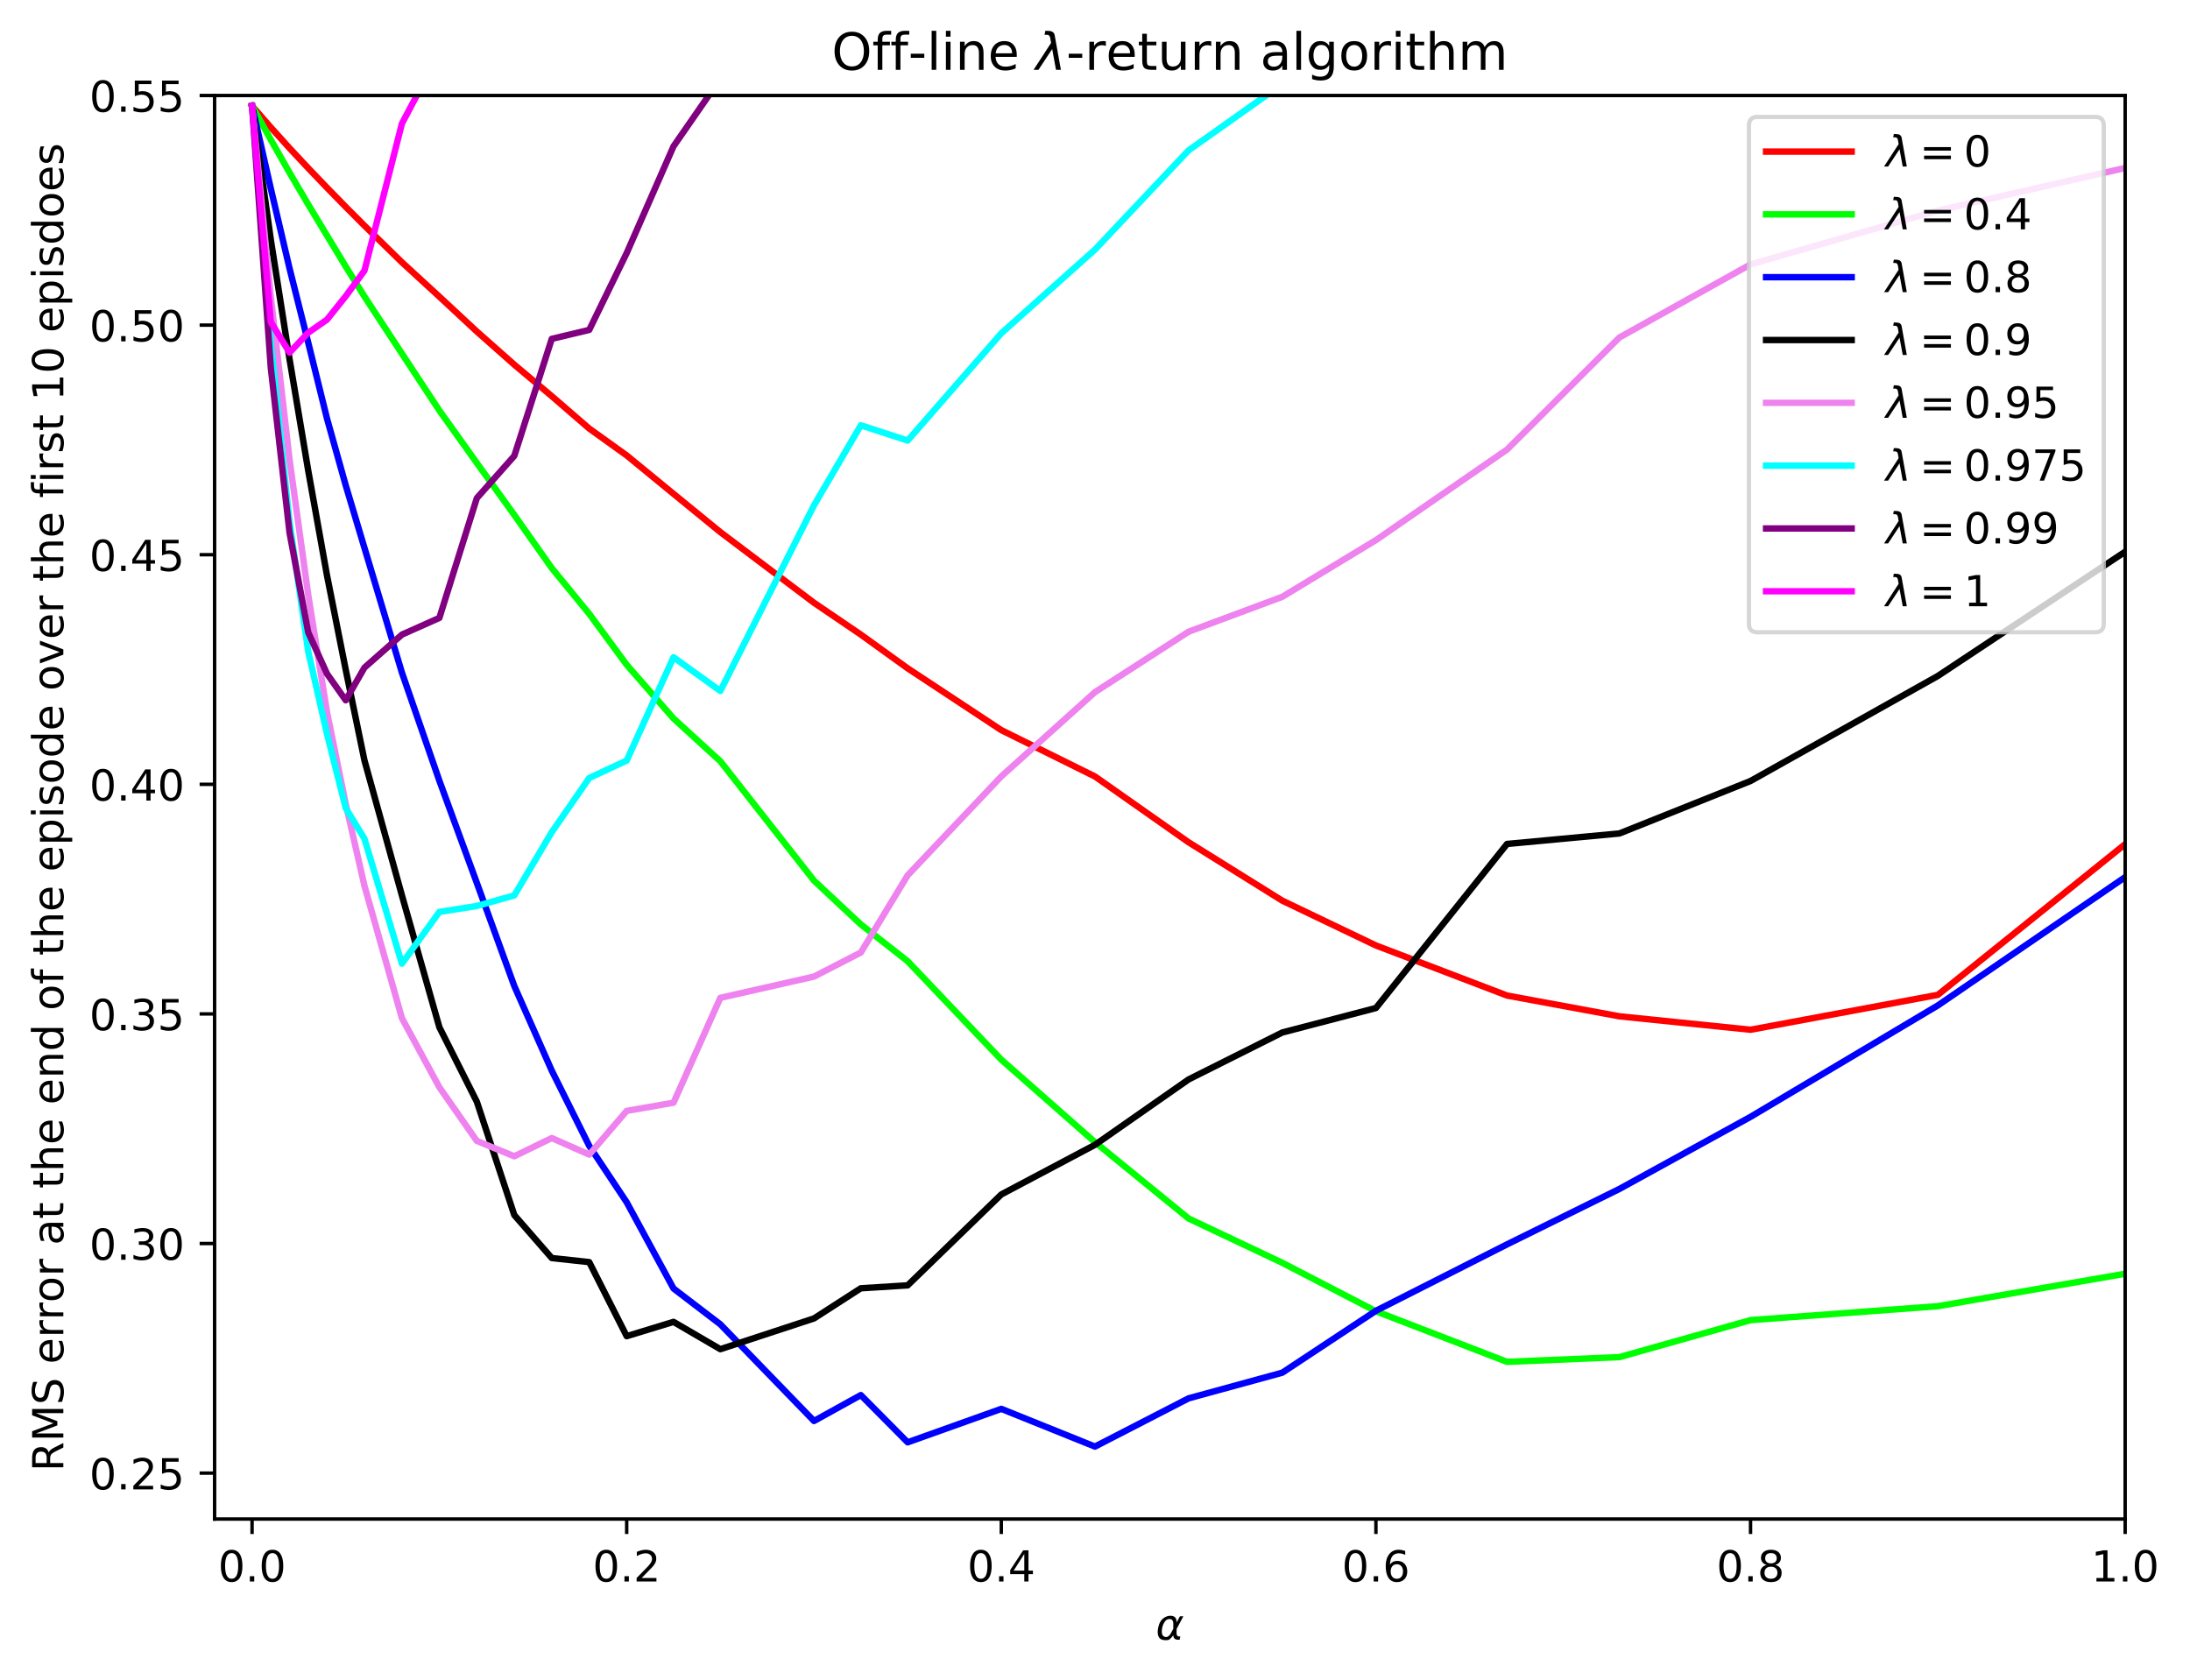 <?xml version="1.0" encoding="utf-8" standalone="no"?>
<!DOCTYPE svg PUBLIC "-//W3C//DTD SVG 1.1//EN"
  "http://www.w3.org/Graphics/SVG/1.1/DTD/svg11.dtd">
<!-- Created with matplotlib (https://matplotlib.org/) -->
<svg height="392.516pt" version="1.1" viewBox="0 0 511.695 392.516" width="511.695pt" xmlns="http://www.w3.org/2000/svg" xmlns:xlink="http://www.w3.org/1999/xlink">
 <defs>
  <style type="text/css">
*{stroke-linecap:butt;stroke-linejoin:round;}
  </style>
 </defs>
 <g id="figure_1">
  <g id="patch_1">
   <path d="M 0 392.516 
L 511.695 392.516 
L 511.695 0 
L 0 0 
z
" style="fill:#ffffff;"/>
  </g>
  <g id="axes_1">
   <g id="patch_2">
    <path d="M 50.144 354.96 
L 496.544 354.96 
L 496.544 22.32 
L 50.144 22.32 
z
" style="fill:#ffffff;"/>
   </g>
   <g id="matplotlib.axis_1">
    <g id="xtick_1">
     <g id="line2d_1">
      <defs>
       <path d="M 0 0 
L 0 3.5 
" id="mb036f8ec79" style="stroke:#000000;stroke-width:0.8;"/>
      </defs>
      <g>
       <use style="stroke:#000000;stroke-width:0.8;" x="58.897" xlink:href="#mb036f8ec79" y="354.96"/>
      </g>
     </g>
     <g id="text_1">
      <!-- 0.0 -->
      <defs>
       <path d="M 31.781 66.406 
Q 24.172 66.406 20.328 58.906 
Q 16.5 51.422 16.5 36.375 
Q 16.5 21.391 20.328 13.891 
Q 24.172 6.391 31.781 6.391 
Q 39.453 6.391 43.281 13.891 
Q 47.125 21.391 47.125 36.375 
Q 47.125 51.422 43.281 58.906 
Q 39.453 66.406 31.781 66.406 
z
M 31.781 74.219 
Q 44.047 74.219 50.516 64.516 
Q 56.984 54.828 56.984 36.375 
Q 56.984 17.969 50.516 8.266 
Q 44.047 -1.422 31.781 -1.422 
Q 19.531 -1.422 13.062 8.266 
Q 6.594 17.969 6.594 36.375 
Q 6.594 54.828 13.062 64.516 
Q 19.531 74.219 31.781 74.219 
z
" id="DejaVuSans-48"/>
       <path d="M 10.688 12.406 
L 21 12.406 
L 21 0 
L 10.688 0 
z
" id="DejaVuSans-46"/>
      </defs>
      <g transform="translate(50.945 369.558)scale(0.1 -0.1)">
       <use xlink:href="#DejaVuSans-48"/>
       <use x="63.623" xlink:href="#DejaVuSans-46"/>
       <use x="95.41" xlink:href="#DejaVuSans-48"/>
      </g>
     </g>
    </g>
    <g id="xtick_2">
     <g id="line2d_2">
      <g>
       <use style="stroke:#000000;stroke-width:0.8;" x="146.426" xlink:href="#mb036f8ec79" y="354.96"/>
      </g>
     </g>
     <g id="text_2">
      <!-- 0.2 -->
      <defs>
       <path d="M 19.188 8.297 
L 53.609 8.297 
L 53.609 0 
L 7.328 0 
L 7.328 8.297 
Q 12.938 14.109 22.625 23.891 
Q 32.328 33.688 34.812 36.531 
Q 39.547 41.844 41.422 45.531 
Q 43.312 49.219 43.312 52.781 
Q 43.312 58.594 39.234 62.25 
Q 35.156 65.922 28.609 65.922 
Q 23.969 65.922 18.812 64.312 
Q 13.672 62.703 7.812 59.422 
L 7.812 69.391 
Q 13.766 71.781 18.938 73 
Q 24.125 74.219 28.422 74.219 
Q 39.75 74.219 46.484 68.547 
Q 53.219 62.891 53.219 53.422 
Q 53.219 48.922 51.531 44.891 
Q 49.859 40.875 45.406 35.406 
Q 44.188 33.984 37.641 27.219 
Q 31.109 20.453 19.188 8.297 
z
" id="DejaVuSans-50"/>
      </defs>
      <g transform="translate(138.475 369.558)scale(0.1 -0.1)">
       <use xlink:href="#DejaVuSans-48"/>
       <use x="63.623" xlink:href="#DejaVuSans-46"/>
       <use x="95.41" xlink:href="#DejaVuSans-50"/>
      </g>
     </g>
    </g>
    <g id="xtick_3">
     <g id="line2d_3">
      <g>
       <use style="stroke:#000000;stroke-width:0.8;" x="233.956" xlink:href="#mb036f8ec79" y="354.96"/>
      </g>
     </g>
     <g id="text_3">
      <!-- 0.4 -->
      <defs>
       <path d="M 37.797 64.312 
L 12.891 25.391 
L 37.797 25.391 
z
M 35.203 72.906 
L 47.609 72.906 
L 47.609 25.391 
L 58.016 25.391 
L 58.016 17.188 
L 47.609 17.188 
L 47.609 0 
L 37.797 0 
L 37.797 17.188 
L 4.891 17.188 
L 4.891 26.703 
z
" id="DejaVuSans-52"/>
      </defs>
      <g transform="translate(226.004 369.558)scale(0.1 -0.1)">
       <use xlink:href="#DejaVuSans-48"/>
       <use x="63.623" xlink:href="#DejaVuSans-46"/>
       <use x="95.41" xlink:href="#DejaVuSans-52"/>
      </g>
     </g>
    </g>
    <g id="xtick_4">
     <g id="line2d_4">
      <g>
       <use style="stroke:#000000;stroke-width:0.8;" x="321.485" xlink:href="#mb036f8ec79" y="354.96"/>
      </g>
     </g>
     <g id="text_4">
      <!-- 0.6 -->
      <defs>
       <path d="M 33.016 40.375 
Q 26.375 40.375 22.484 35.828 
Q 18.609 31.297 18.609 23.391 
Q 18.609 15.531 22.484 10.953 
Q 26.375 6.391 33.016 6.391 
Q 39.656 6.391 43.531 10.953 
Q 47.406 15.531 47.406 23.391 
Q 47.406 31.297 43.531 35.828 
Q 39.656 40.375 33.016 40.375 
z
M 52.594 71.297 
L 52.594 62.312 
Q 48.875 64.062 45.094 64.984 
Q 41.312 65.922 37.594 65.922 
Q 27.828 65.922 22.672 59.328 
Q 17.531 52.734 16.797 39.406 
Q 19.672 43.656 24.016 45.922 
Q 28.375 48.188 33.594 48.188 
Q 44.578 48.188 50.953 41.516 
Q 57.328 34.859 57.328 23.391 
Q 57.328 12.156 50.688 5.359 
Q 44.047 -1.422 33.016 -1.422 
Q 20.359 -1.422 13.672 8.266 
Q 6.984 17.969 6.984 36.375 
Q 6.984 53.656 15.188 63.938 
Q 23.391 74.219 37.203 74.219 
Q 40.922 74.219 44.703 73.484 
Q 48.484 72.75 52.594 71.297 
z
" id="DejaVuSans-54"/>
      </defs>
      <g transform="translate(313.533 369.558)scale(0.1 -0.1)">
       <use xlink:href="#DejaVuSans-48"/>
       <use x="63.623" xlink:href="#DejaVuSans-46"/>
       <use x="95.41" xlink:href="#DejaVuSans-54"/>
      </g>
     </g>
    </g>
    <g id="xtick_5">
     <g id="line2d_5">
      <g>
       <use style="stroke:#000000;stroke-width:0.8;" x="409.014" xlink:href="#mb036f8ec79" y="354.96"/>
      </g>
     </g>
     <g id="text_5">
      <!-- 0.8 -->
      <defs>
       <path d="M 31.781 34.625 
Q 24.75 34.625 20.719 30.859 
Q 16.703 27.094 16.703 20.516 
Q 16.703 13.922 20.719 10.156 
Q 24.75 6.391 31.781 6.391 
Q 38.812 6.391 42.859 10.172 
Q 46.922 13.969 46.922 20.516 
Q 46.922 27.094 42.891 30.859 
Q 38.875 34.625 31.781 34.625 
z
M 21.922 38.812 
Q 15.578 40.375 12.031 44.719 
Q 8.5 49.078 8.5 55.328 
Q 8.5 64.062 14.719 69.141 
Q 20.953 74.219 31.781 74.219 
Q 42.672 74.219 48.875 69.141 
Q 55.078 64.062 55.078 55.328 
Q 55.078 49.078 51.531 44.719 
Q 48 40.375 41.703 38.812 
Q 48.828 37.156 52.797 32.312 
Q 56.781 27.484 56.781 20.516 
Q 56.781 9.906 50.312 4.234 
Q 43.844 -1.422 31.781 -1.422 
Q 19.734 -1.422 13.25 4.234 
Q 6.781 9.906 6.781 20.516 
Q 6.781 27.484 10.781 32.312 
Q 14.797 37.156 21.922 38.812 
z
M 18.312 54.391 
Q 18.312 48.734 21.844 45.562 
Q 25.391 42.391 31.781 42.391 
Q 38.141 42.391 41.719 45.562 
Q 45.312 48.734 45.312 54.391 
Q 45.312 60.062 41.719 63.234 
Q 38.141 66.406 31.781 66.406 
Q 25.391 66.406 21.844 63.234 
Q 18.312 60.062 18.312 54.391 
z
" id="DejaVuSans-56"/>
      </defs>
      <g transform="translate(401.063 369.558)scale(0.1 -0.1)">
       <use xlink:href="#DejaVuSans-48"/>
       <use x="63.623" xlink:href="#DejaVuSans-46"/>
       <use x="95.41" xlink:href="#DejaVuSans-56"/>
      </g>
     </g>
    </g>
    <g id="xtick_6">
     <g id="line2d_6">
      <g>
       <use style="stroke:#000000;stroke-width:0.8;" x="496.544" xlink:href="#mb036f8ec79" y="354.96"/>
      </g>
     </g>
     <g id="text_6">
      <!-- 1.0 -->
      <defs>
       <path d="M 12.406 8.297 
L 28.516 8.297 
L 28.516 63.922 
L 10.984 60.406 
L 10.984 69.391 
L 28.422 72.906 
L 38.281 72.906 
L 38.281 8.297 
L 54.391 8.297 
L 54.391 0 
L 12.406 0 
z
" id="DejaVuSans-49"/>
      </defs>
      <g transform="translate(488.592 369.558)scale(0.1 -0.1)">
       <use xlink:href="#DejaVuSans-49"/>
       <use x="63.623" xlink:href="#DejaVuSans-46"/>
       <use x="95.41" xlink:href="#DejaVuSans-48"/>
      </g>
     </g>
    </g>
    <g id="text_7">
     <!-- $\alpha$ -->
     <defs>
      <path d="M 40.922 25.438 
L 40.969 36.719 
Q 41.016 48.25 32.328 48.297 
Q 25.828 48.344 21.781 42.922 
Q 16.703 36.234 14.984 27.297 
Q 12.891 16.547 15.531 11.422 
Q 18.266 6.203 24.172 6.203 
Q 30.719 6.203 36.234 16.609 
z
M 33.844 55.906 
Q 49.078 56.156 48.875 40.375 
Q 48.875 40.375 56.5 54.688 
L 64.5 54.688 
L 48.734 25.047 
L 48.578 14.359 
Q 48.578 11.969 49.906 9.969 
Q 51.422 7.625 52.984 7.625 
L 57.328 7.625 
L 55.859 0 
L 50.438 0 
Q 45.844 0 42.531 4.109 
Q 40.969 6.156 40.922 10.453 
Q 37.75 5.219 32.281 0.781 
Q 29.688 -1.266 22.703 -1.219 
Q 11.281 -1.125 7.125 6.203 
Q 2.875 13.812 5.516 27.297 
Q 8.344 41.797 15.766 48.391 
Q 24.125 55.766 33.844 55.906 
z
" id="DejaVuSans-Oblique-945"/>
     </defs>
     <g transform="translate(270.044 383.237)scale(0.1 -0.1)">
      <use transform="translate(0 0.844)" xlink:href="#DejaVuSans-Oblique-945"/>
     </g>
    </g>
   </g>
   <g id="matplotlib.axis_2">
    <g id="ytick_1">
     <g id="line2d_7">
      <defs>
       <path d="M 0 0 
L -3.5 0 
" id="m2a21203b12" style="stroke:#000000;stroke-width:0.8;"/>
      </defs>
      <g>
       <use style="stroke:#000000;stroke-width:0.8;" x="50.144" xlink:href="#m2a21203b12" y="344.23"/>
      </g>
     </g>
     <g id="text_8">
      <!-- 0.25 -->
      <defs>
       <path d="M 10.797 72.906 
L 49.516 72.906 
L 49.516 64.594 
L 19.828 64.594 
L 19.828 46.734 
Q 21.969 47.469 24.109 47.828 
Q 26.266 48.188 28.422 48.188 
Q 40.625 48.188 47.75 41.5 
Q 54.891 34.812 54.891 23.391 
Q 54.891 11.625 47.562 5.094 
Q 40.234 -1.422 26.906 -1.422 
Q 22.312 -1.422 17.547 -0.641 
Q 12.797 0.141 7.719 1.703 
L 7.719 11.625 
Q 12.109 9.234 16.797 8.062 
Q 21.484 6.891 26.703 6.891 
Q 35.156 6.891 40.078 11.328 
Q 45.016 15.766 45.016 23.391 
Q 45.016 31 40.078 35.438 
Q 35.156 39.891 26.703 39.891 
Q 22.75 39.891 18.812 39.016 
Q 14.891 38.141 10.797 36.281 
z
" id="DejaVuSans-53"/>
      </defs>
      <g transform="translate(20.878 348.029)scale(0.1 -0.1)">
       <use xlink:href="#DejaVuSans-48"/>
       <use x="63.623" xlink:href="#DejaVuSans-46"/>
       <use x="95.41" xlink:href="#DejaVuSans-50"/>
       <use x="159.033" xlink:href="#DejaVuSans-53"/>
      </g>
     </g>
    </g>
    <g id="ytick_2">
     <g id="line2d_8">
      <g>
       <use style="stroke:#000000;stroke-width:0.8;" x="50.144" xlink:href="#m2a21203b12" y="290.578"/>
      </g>
     </g>
     <g id="text_9">
      <!-- 0.30 -->
      <defs>
       <path d="M 40.578 39.312 
Q 47.656 37.797 51.625 33 
Q 55.609 28.219 55.609 21.188 
Q 55.609 10.406 48.188 4.484 
Q 40.766 -1.422 27.094 -1.422 
Q 22.516 -1.422 17.656 -0.516 
Q 12.797 0.391 7.625 2.203 
L 7.625 11.719 
Q 11.719 9.328 16.594 8.109 
Q 21.484 6.891 26.812 6.891 
Q 36.078 6.891 40.938 10.547 
Q 45.797 14.203 45.797 21.188 
Q 45.797 27.641 41.281 31.266 
Q 36.766 34.906 28.719 34.906 
L 20.219 34.906 
L 20.219 43.016 
L 29.109 43.016 
Q 36.375 43.016 40.234 45.922 
Q 44.094 48.828 44.094 54.297 
Q 44.094 59.906 40.109 62.906 
Q 36.141 65.922 28.719 65.922 
Q 24.656 65.922 20.016 65.031 
Q 15.375 64.156 9.812 62.312 
L 9.812 71.094 
Q 15.438 72.656 20.344 73.438 
Q 25.25 74.219 29.594 74.219 
Q 40.828 74.219 47.359 69.109 
Q 53.906 64.016 53.906 55.328 
Q 53.906 49.266 50.438 45.094 
Q 46.969 40.922 40.578 39.312 
z
" id="DejaVuSans-51"/>
      </defs>
      <g transform="translate(20.878 294.377)scale(0.1 -0.1)">
       <use xlink:href="#DejaVuSans-48"/>
       <use x="63.623" xlink:href="#DejaVuSans-46"/>
       <use x="95.41" xlink:href="#DejaVuSans-51"/>
       <use x="159.033" xlink:href="#DejaVuSans-48"/>
      </g>
     </g>
    </g>
    <g id="ytick_3">
     <g id="line2d_9">
      <g>
       <use style="stroke:#000000;stroke-width:0.8;" x="50.144" xlink:href="#m2a21203b12" y="236.926"/>
      </g>
     </g>
     <g id="text_10">
      <!-- 0.35 -->
      <g transform="translate(20.878 240.726)scale(0.1 -0.1)">
       <use xlink:href="#DejaVuSans-48"/>
       <use x="63.623" xlink:href="#DejaVuSans-46"/>
       <use x="95.41" xlink:href="#DejaVuSans-51"/>
       <use x="159.033" xlink:href="#DejaVuSans-53"/>
      </g>
     </g>
    </g>
    <g id="ytick_4">
     <g id="line2d_10">
      <g>
       <use style="stroke:#000000;stroke-width:0.8;" x="50.144" xlink:href="#m2a21203b12" y="183.275"/>
      </g>
     </g>
     <g id="text_11">
      <!-- 0.40 -->
      <g transform="translate(20.878 187.074)scale(0.1 -0.1)">
       <use xlink:href="#DejaVuSans-48"/>
       <use x="63.623" xlink:href="#DejaVuSans-46"/>
       <use x="95.41" xlink:href="#DejaVuSans-52"/>
       <use x="159.033" xlink:href="#DejaVuSans-48"/>
      </g>
     </g>
    </g>
    <g id="ytick_5">
     <g id="line2d_11">
      <g>
       <use style="stroke:#000000;stroke-width:0.8;" x="50.144" xlink:href="#m2a21203b12" y="129.623"/>
      </g>
     </g>
     <g id="text_12">
      <!-- 0.45 -->
      <g transform="translate(20.878 133.422)scale(0.1 -0.1)">
       <use xlink:href="#DejaVuSans-48"/>
       <use x="63.623" xlink:href="#DejaVuSans-46"/>
       <use x="95.41" xlink:href="#DejaVuSans-52"/>
       <use x="159.033" xlink:href="#DejaVuSans-53"/>
      </g>
     </g>
    </g>
    <g id="ytick_6">
     <g id="line2d_12">
      <g>
       <use style="stroke:#000000;stroke-width:0.8;" x="50.144" xlink:href="#m2a21203b12" y="75.972"/>
      </g>
     </g>
     <g id="text_13">
      <!-- 0.50 -->
      <g transform="translate(20.878 79.771)scale(0.1 -0.1)">
       <use xlink:href="#DejaVuSans-48"/>
       <use x="63.623" xlink:href="#DejaVuSans-46"/>
       <use x="95.41" xlink:href="#DejaVuSans-53"/>
       <use x="159.033" xlink:href="#DejaVuSans-48"/>
      </g>
     </g>
    </g>
    <g id="ytick_7">
     <g id="line2d_13">
      <g>
       <use style="stroke:#000000;stroke-width:0.8;" x="50.144" xlink:href="#m2a21203b12" y="22.32"/>
      </g>
     </g>
     <g id="text_14">
      <!-- 0.55 -->
      <g transform="translate(20.878 26.119)scale(0.1 -0.1)">
       <use xlink:href="#DejaVuSans-48"/>
       <use x="63.623" xlink:href="#DejaVuSans-46"/>
       <use x="95.41" xlink:href="#DejaVuSans-53"/>
       <use x="159.033" xlink:href="#DejaVuSans-53"/>
      </g>
     </g>
    </g>
    <g id="text_15">
     <!-- RMS error at the end of the episode over the first 10 episdoes -->
     <defs>
      <path d="M 44.391 34.188 
Q 47.562 33.109 50.562 29.594 
Q 53.562 26.078 56.594 19.922 
L 66.609 0 
L 56 0 
L 46.688 18.703 
Q 43.062 26.031 39.672 28.422 
Q 36.281 30.812 30.422 30.812 
L 19.672 30.812 
L 19.672 0 
L 9.812 0 
L 9.812 72.906 
L 32.078 72.906 
Q 44.578 72.906 50.734 67.672 
Q 56.891 62.453 56.891 51.906 
Q 56.891 45.016 53.688 40.469 
Q 50.484 35.938 44.391 34.188 
z
M 19.672 64.797 
L 19.672 38.922 
L 32.078 38.922 
Q 39.203 38.922 42.844 42.219 
Q 46.484 45.516 46.484 51.906 
Q 46.484 58.297 42.844 61.547 
Q 39.203 64.797 32.078 64.797 
z
" id="DejaVuSans-82"/>
      <path d="M 9.812 72.906 
L 24.516 72.906 
L 43.109 23.297 
L 61.812 72.906 
L 76.516 72.906 
L 76.516 0 
L 66.891 0 
L 66.891 64.016 
L 48.094 14.016 
L 38.188 14.016 
L 19.391 64.016 
L 19.391 0 
L 9.812 0 
z
" id="DejaVuSans-77"/>
      <path d="M 53.516 70.516 
L 53.516 60.891 
Q 47.906 63.578 42.922 64.891 
Q 37.938 66.219 33.297 66.219 
Q 25.25 66.219 20.875 63.094 
Q 16.5 59.969 16.5 54.203 
Q 16.5 49.359 19.406 46.891 
Q 22.312 44.438 30.422 42.922 
L 36.375 41.703 
Q 47.406 39.594 52.656 34.297 
Q 57.906 29 57.906 20.125 
Q 57.906 9.516 50.797 4.047 
Q 43.703 -1.422 29.984 -1.422 
Q 24.812 -1.422 18.969 -0.25 
Q 13.141 0.922 6.891 3.219 
L 6.891 13.375 
Q 12.891 10.016 18.656 8.297 
Q 24.422 6.594 29.984 6.594 
Q 38.422 6.594 43.016 9.906 
Q 47.609 13.234 47.609 19.391 
Q 47.609 24.75 44.312 27.781 
Q 41.016 30.812 33.5 32.328 
L 27.484 33.5 
Q 16.453 35.688 11.516 40.375 
Q 6.594 45.062 6.594 53.422 
Q 6.594 63.094 13.406 68.656 
Q 20.219 74.219 32.172 74.219 
Q 37.312 74.219 42.625 73.281 
Q 47.953 72.359 53.516 70.516 
z
" id="DejaVuSans-83"/>
      <path id="DejaVuSans-32"/>
      <path d="M 56.203 29.594 
L 56.203 25.203 
L 14.891 25.203 
Q 15.484 15.922 20.484 11.062 
Q 25.484 6.203 34.422 6.203 
Q 39.594 6.203 44.453 7.469 
Q 49.312 8.734 54.109 11.281 
L 54.109 2.781 
Q 49.266 0.734 44.188 -0.344 
Q 39.109 -1.422 33.891 -1.422 
Q 20.797 -1.422 13.156 6.188 
Q 5.516 13.812 5.516 26.812 
Q 5.516 40.234 12.766 48.109 
Q 20.016 56 32.328 56 
Q 43.359 56 49.781 48.891 
Q 56.203 41.797 56.203 29.594 
z
M 47.219 32.234 
Q 47.125 39.594 43.094 43.984 
Q 39.062 48.391 32.422 48.391 
Q 24.906 48.391 20.391 44.141 
Q 15.875 39.891 15.188 32.172 
z
" id="DejaVuSans-101"/>
      <path d="M 41.109 46.297 
Q 39.594 47.172 37.812 47.578 
Q 36.031 48 33.891 48 
Q 26.266 48 22.188 43.047 
Q 18.109 38.094 18.109 28.812 
L 18.109 0 
L 9.078 0 
L 9.078 54.688 
L 18.109 54.688 
L 18.109 46.188 
Q 20.953 51.172 25.484 53.578 
Q 30.031 56 36.531 56 
Q 37.453 56 38.578 55.875 
Q 39.703 55.766 41.062 55.516 
z
" id="DejaVuSans-114"/>
      <path d="M 30.609 48.391 
Q 23.391 48.391 19.188 42.75 
Q 14.984 37.109 14.984 27.297 
Q 14.984 17.484 19.156 11.844 
Q 23.344 6.203 30.609 6.203 
Q 37.797 6.203 41.984 11.859 
Q 46.188 17.531 46.188 27.297 
Q 46.188 37.016 41.984 42.703 
Q 37.797 48.391 30.609 48.391 
z
M 30.609 56 
Q 42.328 56 49.016 48.375 
Q 55.719 40.766 55.719 27.297 
Q 55.719 13.875 49.016 6.219 
Q 42.328 -1.422 30.609 -1.422 
Q 18.844 -1.422 12.172 6.219 
Q 5.516 13.875 5.516 27.297 
Q 5.516 40.766 12.172 48.375 
Q 18.844 56 30.609 56 
z
" id="DejaVuSans-111"/>
      <path d="M 34.281 27.484 
Q 23.391 27.484 19.188 25 
Q 14.984 22.516 14.984 16.5 
Q 14.984 11.719 18.141 8.906 
Q 21.297 6.109 26.703 6.109 
Q 34.188 6.109 38.703 11.406 
Q 43.219 16.703 43.219 25.484 
L 43.219 27.484 
z
M 52.203 31.203 
L 52.203 0 
L 43.219 0 
L 43.219 8.297 
Q 40.141 3.328 35.547 0.953 
Q 30.953 -1.422 24.312 -1.422 
Q 15.922 -1.422 10.953 3.297 
Q 6 8.016 6 15.922 
Q 6 25.141 12.172 29.828 
Q 18.359 34.516 30.609 34.516 
L 43.219 34.516 
L 43.219 35.406 
Q 43.219 41.609 39.141 45 
Q 35.062 48.391 27.688 48.391 
Q 23 48.391 18.547 47.266 
Q 14.109 46.141 10.016 43.891 
L 10.016 52.203 
Q 14.938 54.109 19.578 55.047 
Q 24.219 56 28.609 56 
Q 40.484 56 46.344 49.844 
Q 52.203 43.703 52.203 31.203 
z
" id="DejaVuSans-97"/>
      <path d="M 18.312 70.219 
L 18.312 54.688 
L 36.812 54.688 
L 36.812 47.703 
L 18.312 47.703 
L 18.312 18.016 
Q 18.312 11.328 20.141 9.422 
Q 21.969 7.516 27.594 7.516 
L 36.812 7.516 
L 36.812 0 
L 27.594 0 
Q 17.188 0 13.234 3.875 
Q 9.281 7.766 9.281 18.016 
L 9.281 47.703 
L 2.688 47.703 
L 2.688 54.688 
L 9.281 54.688 
L 9.281 70.219 
z
" id="DejaVuSans-116"/>
      <path d="M 54.891 33.016 
L 54.891 0 
L 45.906 0 
L 45.906 32.719 
Q 45.906 40.484 42.875 44.328 
Q 39.844 48.188 33.797 48.188 
Q 26.516 48.188 22.312 43.547 
Q 18.109 38.922 18.109 30.906 
L 18.109 0 
L 9.078 0 
L 9.078 75.984 
L 18.109 75.984 
L 18.109 46.188 
Q 21.344 51.125 25.703 53.562 
Q 30.078 56 35.797 56 
Q 45.219 56 50.047 50.172 
Q 54.891 44.344 54.891 33.016 
z
" id="DejaVuSans-104"/>
      <path d="M 54.891 33.016 
L 54.891 0 
L 45.906 0 
L 45.906 32.719 
Q 45.906 40.484 42.875 44.328 
Q 39.844 48.188 33.797 48.188 
Q 26.516 48.188 22.312 43.547 
Q 18.109 38.922 18.109 30.906 
L 18.109 0 
L 9.078 0 
L 9.078 54.688 
L 18.109 54.688 
L 18.109 46.188 
Q 21.344 51.125 25.703 53.562 
Q 30.078 56 35.797 56 
Q 45.219 56 50.047 50.172 
Q 54.891 44.344 54.891 33.016 
z
" id="DejaVuSans-110"/>
      <path d="M 45.406 46.391 
L 45.406 75.984 
L 54.391 75.984 
L 54.391 0 
L 45.406 0 
L 45.406 8.203 
Q 42.578 3.328 38.25 0.953 
Q 33.938 -1.422 27.875 -1.422 
Q 17.969 -1.422 11.734 6.484 
Q 5.516 14.406 5.516 27.297 
Q 5.516 40.188 11.734 48.094 
Q 17.969 56 27.875 56 
Q 33.938 56 38.25 53.625 
Q 42.578 51.266 45.406 46.391 
z
M 14.797 27.297 
Q 14.797 17.391 18.875 11.75 
Q 22.953 6.109 30.078 6.109 
Q 37.203 6.109 41.297 11.75 
Q 45.406 17.391 45.406 27.297 
Q 45.406 37.203 41.297 42.844 
Q 37.203 48.484 30.078 48.484 
Q 22.953 48.484 18.875 42.844 
Q 14.797 37.203 14.797 27.297 
z
" id="DejaVuSans-100"/>
      <path d="M 37.109 75.984 
L 37.109 68.5 
L 28.516 68.5 
Q 23.688 68.5 21.797 66.547 
Q 19.922 64.594 19.922 59.516 
L 19.922 54.688 
L 34.719 54.688 
L 34.719 47.703 
L 19.922 47.703 
L 19.922 0 
L 10.891 0 
L 10.891 47.703 
L 2.297 47.703 
L 2.297 54.688 
L 10.891 54.688 
L 10.891 58.5 
Q 10.891 67.625 15.141 71.797 
Q 19.391 75.984 28.609 75.984 
z
" id="DejaVuSans-102"/>
      <path d="M 18.109 8.203 
L 18.109 -20.797 
L 9.078 -20.797 
L 9.078 54.688 
L 18.109 54.688 
L 18.109 46.391 
Q 20.953 51.266 25.266 53.625 
Q 29.594 56 35.594 56 
Q 45.562 56 51.781 48.094 
Q 58.016 40.188 58.016 27.297 
Q 58.016 14.406 51.781 6.484 
Q 45.562 -1.422 35.594 -1.422 
Q 29.594 -1.422 25.266 0.953 
Q 20.953 3.328 18.109 8.203 
z
M 48.688 27.297 
Q 48.688 37.203 44.609 42.844 
Q 40.531 48.484 33.406 48.484 
Q 26.266 48.484 22.188 42.844 
Q 18.109 37.203 18.109 27.297 
Q 18.109 17.391 22.188 11.75 
Q 26.266 6.109 33.406 6.109 
Q 40.531 6.109 44.609 11.75 
Q 48.688 17.391 48.688 27.297 
z
" id="DejaVuSans-112"/>
      <path d="M 9.422 54.688 
L 18.406 54.688 
L 18.406 0 
L 9.422 0 
z
M 9.422 75.984 
L 18.406 75.984 
L 18.406 64.594 
L 9.422 64.594 
z
" id="DejaVuSans-105"/>
      <path d="M 44.281 53.078 
L 44.281 44.578 
Q 40.484 46.531 36.375 47.5 
Q 32.281 48.484 27.875 48.484 
Q 21.188 48.484 17.844 46.438 
Q 14.5 44.391 14.5 40.281 
Q 14.5 37.156 16.891 35.375 
Q 19.281 33.594 26.516 31.984 
L 29.594 31.297 
Q 39.156 29.25 43.188 25.516 
Q 47.219 21.781 47.219 15.094 
Q 47.219 7.469 41.188 3.016 
Q 35.156 -1.422 24.609 -1.422 
Q 20.219 -1.422 15.453 -0.562 
Q 10.688 0.297 5.422 2 
L 5.422 11.281 
Q 10.406 8.688 15.234 7.391 
Q 20.062 6.109 24.812 6.109 
Q 31.156 6.109 34.562 8.281 
Q 37.984 10.453 37.984 14.406 
Q 37.984 18.062 35.516 20.016 
Q 33.062 21.969 24.703 23.781 
L 21.578 24.516 
Q 13.234 26.266 9.516 29.906 
Q 5.812 33.547 5.812 39.891 
Q 5.812 47.609 11.281 51.797 
Q 16.75 56 26.812 56 
Q 31.781 56 36.172 55.266 
Q 40.578 54.547 44.281 53.078 
z
" id="DejaVuSans-115"/>
      <path d="M 2.984 54.688 
L 12.5 54.688 
L 29.594 8.797 
L 46.688 54.688 
L 56.203 54.688 
L 35.688 0 
L 23.484 0 
z
" id="DejaVuSans-118"/>
     </defs>
     <g transform="translate(14.798 343.848)rotate(-90)scale(0.1 -0.1)">
      <use xlink:href="#DejaVuSans-82"/>
      <use x="69.482" xlink:href="#DejaVuSans-77"/>
      <use x="155.762" xlink:href="#DejaVuSans-83"/>
      <use x="219.238" xlink:href="#DejaVuSans-32"/>
      <use x="251.025" xlink:href="#DejaVuSans-101"/>
      <use x="312.549" xlink:href="#DejaVuSans-114"/>
      <use x="353.646" xlink:href="#DejaVuSans-114"/>
      <use x="394.729" xlink:href="#DejaVuSans-111"/>
      <use x="455.91" xlink:href="#DejaVuSans-114"/>
      <use x="497.023" xlink:href="#DejaVuSans-32"/>
      <use x="528.811" xlink:href="#DejaVuSans-97"/>
      <use x="590.09" xlink:href="#DejaVuSans-116"/>
      <use x="629.299" xlink:href="#DejaVuSans-32"/>
      <use x="661.086" xlink:href="#DejaVuSans-116"/>
      <use x="700.295" xlink:href="#DejaVuSans-104"/>
      <use x="763.674" xlink:href="#DejaVuSans-101"/>
      <use x="825.197" xlink:href="#DejaVuSans-32"/>
      <use x="856.984" xlink:href="#DejaVuSans-101"/>
      <use x="918.508" xlink:href="#DejaVuSans-110"/>
      <use x="981.887" xlink:href="#DejaVuSans-100"/>
      <use x="1045.363" xlink:href="#DejaVuSans-32"/>
      <use x="1077.15" xlink:href="#DejaVuSans-111"/>
      <use x="1138.332" xlink:href="#DejaVuSans-102"/>
      <use x="1173.537" xlink:href="#DejaVuSans-32"/>
      <use x="1205.324" xlink:href="#DejaVuSans-116"/>
      <use x="1244.533" xlink:href="#DejaVuSans-104"/>
      <use x="1307.912" xlink:href="#DejaVuSans-101"/>
      <use x="1369.436" xlink:href="#DejaVuSans-32"/>
      <use x="1401.223" xlink:href="#DejaVuSans-101"/>
      <use x="1462.746" xlink:href="#DejaVuSans-112"/>
      <use x="1526.223" xlink:href="#DejaVuSans-105"/>
      <use x="1554.006" xlink:href="#DejaVuSans-115"/>
      <use x="1606.105" xlink:href="#DejaVuSans-111"/>
      <use x="1667.287" xlink:href="#DejaVuSans-100"/>
      <use x="1730.764" xlink:href="#DejaVuSans-101"/>
      <use x="1792.287" xlink:href="#DejaVuSans-32"/>
      <use x="1824.074" xlink:href="#DejaVuSans-111"/>
      <use x="1885.256" xlink:href="#DejaVuSans-118"/>
      <use x="1944.436" xlink:href="#DejaVuSans-101"/>
      <use x="2005.959" xlink:href="#DejaVuSans-114"/>
      <use x="2047.072" xlink:href="#DejaVuSans-32"/>
      <use x="2078.859" xlink:href="#DejaVuSans-116"/>
      <use x="2118.068" xlink:href="#DejaVuSans-104"/>
      <use x="2181.447" xlink:href="#DejaVuSans-101"/>
      <use x="2242.971" xlink:href="#DejaVuSans-32"/>
      <use x="2274.758" xlink:href="#DejaVuSans-102"/>
      <use x="2309.963" xlink:href="#DejaVuSans-105"/>
      <use x="2337.746" xlink:href="#DejaVuSans-114"/>
      <use x="2378.859" xlink:href="#DejaVuSans-115"/>
      <use x="2430.959" xlink:href="#DejaVuSans-116"/>
      <use x="2470.168" xlink:href="#DejaVuSans-32"/>
      <use x="2501.955" xlink:href="#DejaVuSans-49"/>
      <use x="2565.578" xlink:href="#DejaVuSans-48"/>
      <use x="2629.201" xlink:href="#DejaVuSans-32"/>
      <use x="2660.988" xlink:href="#DejaVuSans-101"/>
      <use x="2722.512" xlink:href="#DejaVuSans-112"/>
      <use x="2785.988" xlink:href="#DejaVuSans-105"/>
      <use x="2813.771" xlink:href="#DejaVuSans-115"/>
      <use x="2865.871" xlink:href="#DejaVuSans-100"/>
      <use x="2929.348" xlink:href="#DejaVuSans-111"/>
      <use x="2990.529" xlink:href="#DejaVuSans-101"/>
      <use x="3052.053" xlink:href="#DejaVuSans-115"/>
     </g>
    </g>
   </g>
   <g id="line2d_14">
    <path clip-path="url(#p4576759278)" d="M 58.897 24.764 
L 63.273 29.771 
L 67.65 34.623 
L 72.026 39.298 
L 76.403 43.867 
L 80.779 48.343 
L 85.156 52.733 
L 93.908 61.289 
L 102.661 69.327 
L 111.414 77.469 
L 120.167 85.216 
L 128.92 92.572 
L 137.673 100.142 
L 146.426 106.424 
L 157.367 115.398 
L 168.308 124.339 
L 190.191 140.851 
L 201.132 148.285 
L 212.073 156.17 
L 233.956 170.611 
L 255.838 181.444 
L 277.72 196.823 
L 299.603 210.458 
L 321.485 220.932 
L 352.12 232.632 
L 378.379 237.487 
L 409.014 240.625 
L 452.779 232.472 
L 496.544 197.254 
" style="fill:none;stroke:#ff0000;stroke-linecap:square;stroke-width:1.5;"/>
   </g>
   <g id="line2d_15">
    <path clip-path="url(#p4576759278)" d="M 58.897 24.764 
L 63.273 32.647 
L 67.65 40.344 
L 72.026 47.794 
L 76.403 55.043 
L 80.779 62.265 
L 85.156 69.291 
L 93.908 82.626 
L 102.661 95.927 
L 111.414 108.189 
L 120.167 120.333 
L 128.92 132.748 
L 137.673 143.436 
L 146.426 155.339 
L 157.367 167.883 
L 168.308 177.887 
L 190.191 205.775 
L 201.132 216.01 
L 212.073 224.607 
L 233.956 247.616 
L 255.838 266.887 
L 277.72 284.733 
L 299.603 295.081 
L 321.485 306.408 
L 352.12 318.231 
L 378.379 317.124 
L 409.014 308.477 
L 452.779 305.223 
L 496.544 297.636 
" style="fill:none;stroke:#00ff00;stroke-linecap:square;stroke-width:1.5;"/>
   </g>
   <g id="line2d_16">
    <path clip-path="url(#p4576759278)" d="M 58.897 24.764 
L 63.273 44.064 
L 67.65 62.717 
L 72.026 80.097 
L 76.403 97.802 
L 80.779 113.421 
L 85.156 128.031 
L 93.908 157.169 
L 102.661 182.445 
L 111.414 206.32 
L 120.167 230.41 
L 128.92 250.178 
L 137.673 267.758 
L 146.426 280.939 
L 157.367 301.092 
L 168.308 309.459 
L 190.191 332.045 
L 201.132 325.997 
L 212.073 337.033 
L 233.956 329.215 
L 255.838 338.027 
L 277.72 326.755 
L 299.603 320.761 
L 321.485 306.298 
L 352.12 290.775 
L 378.379 277.825 
L 409.014 260.979 
L 452.779 234.945 
L 496.544 204.961 
" style="fill:none;stroke:#0000ff;stroke-linecap:square;stroke-width:1.5;"/>
   </g>
   <g id="line2d_17">
    <path clip-path="url(#p4576759278)" d="M 58.897 24.764 
L 63.273 56.023 
L 67.65 83.913 
L 72.026 110.022 
L 76.403 134.466 
L 80.779 156.507 
L 85.156 177.689 
L 93.908 209.24 
L 102.661 240.044 
L 111.414 257.445 
L 120.167 283.929 
L 128.92 293.97 
L 137.673 294.926 
L 146.426 312.229 
L 157.367 308.886 
L 168.308 315.269 
L 190.191 308.083 
L 201.132 301.035 
L 212.073 300.354 
L 233.956 279.11 
L 255.838 267.52 
L 277.72 252.233 
L 299.603 241.27 
L 321.485 235.55 
L 352.12 197.211 
L 378.379 194.758 
L 409.014 182.497 
L 452.779 157.957 
L 496.544 128.927 
" style="fill:none;stroke:#000000;stroke-linecap:square;stroke-width:1.5;"/>
   </g>
   <g id="line2d_18">
    <path clip-path="url(#p4576759278)" d="M 58.897 24.764 
L 63.273 69.372 
L 67.65 107.407 
L 72.026 139.067 
L 76.403 166.401 
L 80.779 187.852 
L 85.156 206.998 
L 93.908 237.915 
L 102.661 254.076 
L 111.414 266.607 
L 120.167 270.192 
L 128.92 265.932 
L 137.673 269.798 
L 146.426 259.587 
L 157.367 257.676 
L 168.308 233.169 
L 190.191 228.2 
L 201.132 222.579 
L 212.073 204.535 
L 233.956 181.417 
L 255.838 161.734 
L 277.72 147.611 
L 299.603 139.461 
L 321.485 126.21 
L 352.12 105.047 
L 378.379 78.86 
L 409.014 61.78 
L 452.779 49.211 
L 496.544 39.246 
" style="fill:none;stroke:#ee82ee;stroke-linecap:square;stroke-width:1.5;"/>
   </g>
   <g id="line2d_19">
    <path clip-path="url(#p4576759278)" d="M 58.897 24.764 
L 63.273 80.332 
L 67.65 122.075 
L 72.026 152.288 
L 76.403 171.481 
L 80.779 188.843 
L 85.156 195.988 
L 93.908 225.176 
L 102.661 213.092 
L 111.414 211.703 
L 120.167 209.231 
L 128.92 194.451 
L 137.673 181.8 
L 146.426 177.722 
L 157.367 153.588 
L 168.308 161.455 
L 190.191 118.083 
L 201.132 99.379 
L 212.073 102.946 
L 233.956 77.873 
L 255.838 58.327 
L 277.72 35.129 
L 299.603 19.634 
L 321.485 14.468 
L 349.597 -1 
" style="fill:none;stroke:#00ffff;stroke-linecap:square;stroke-width:1.5;"/>
   </g>
   <g id="line2d_20">
    <path clip-path="url(#p4576759278)" d="M 58.897 24.764 
L 63.273 85.923 
L 67.65 124.467 
L 72.026 147.798 
L 76.403 157.441 
L 80.779 163.636 
L 85.156 156.004 
L 93.908 148.292 
L 102.661 144.384 
L 111.414 116.395 
L 120.167 106.528 
L 128.92 79.182 
L 137.673 77.092 
L 146.426 59.134 
L 157.367 34.191 
L 168.308 18.407 
" style="fill:none;stroke:#800080;stroke-linecap:square;stroke-width:1.5;"/>
   </g>
   <g id="line2d_21">
    <path clip-path="url(#p4576759278)" d="M 58.897 24.764 
L 63.273 75.249 
L 67.65 82.391 
L 72.026 77.738 
L 76.403 74.68 
L 80.779 69.209 
L 85.156 63.239 
L 93.908 28.878 
L 102.661 12.33 
L 106.933 -1 
" style="fill:none;stroke:#ff00ff;stroke-linecap:square;stroke-width:1.5;"/>
   </g>
   <g id="patch_3">
    <path d="M 50.144 354.96 
L 50.144 22.32 
" style="fill:none;stroke:#000000;stroke-linecap:square;stroke-linejoin:miter;stroke-width:0.8;"/>
   </g>
   <g id="patch_4">
    <path d="M 496.544 354.96 
L 496.544 22.32 
" style="fill:none;stroke:#000000;stroke-linecap:square;stroke-linejoin:miter;stroke-width:0.8;"/>
   </g>
   <g id="patch_5">
    <path d="M 50.144 354.96 
L 496.544 354.96 
" style="fill:none;stroke:#000000;stroke-linecap:square;stroke-linejoin:miter;stroke-width:0.8;"/>
   </g>
   <g id="patch_6">
    <path d="M 50.144 22.32 
L 496.544 22.32 
" style="fill:none;stroke:#000000;stroke-linecap:square;stroke-linejoin:miter;stroke-width:0.8;"/>
   </g>
   <g id="text_16">
    <!-- Off-line $\lambda$-return algorithm -->
    <defs>
     <path d="M 39.406 66.219 
Q 28.656 66.219 22.328 58.203 
Q 16.016 50.203 16.016 36.375 
Q 16.016 22.609 22.328 14.594 
Q 28.656 6.594 39.406 6.594 
Q 50.141 6.594 56.422 14.594 
Q 62.703 22.609 62.703 36.375 
Q 62.703 50.203 56.422 58.203 
Q 50.141 66.219 39.406 66.219 
z
M 39.406 74.219 
Q 54.734 74.219 63.906 63.938 
Q 73.094 53.656 73.094 36.375 
Q 73.094 19.141 63.906 8.859 
Q 54.734 -1.422 39.406 -1.422 
Q 24.031 -1.422 14.812 8.828 
Q 5.609 19.094 5.609 36.375 
Q 5.609 53.656 14.812 63.938 
Q 24.031 74.219 39.406 74.219 
z
" id="DejaVuSans-79"/>
     <path d="M 4.891 31.391 
L 31.203 31.391 
L 31.203 23.391 
L 4.891 23.391 
z
" id="DejaVuSans-45"/>
     <path d="M 9.422 75.984 
L 18.406 75.984 
L 18.406 0 
L 9.422 0 
z
" id="DejaVuSans-108"/>
     <path d="M 36.719 67.438 
L 48.828 0 
L 39.312 0 
L 31.844 40.438 
L 5.125 0 
L -4.391 0 
L 29.734 52.438 
L 28.031 62.109 
Q 26.953 68.266 21.734 68.266 
L 17.047 68.266 
L 18.5 75.984 
L 24.219 75.875 
Q 35.203 75.734 36.719 67.438 
z
" id="DejaVuSans-Oblique-955"/>
     <path d="M 8.5 21.578 
L 8.5 54.688 
L 17.484 54.688 
L 17.484 21.922 
Q 17.484 14.156 20.5 10.266 
Q 23.531 6.391 29.594 6.391 
Q 36.859 6.391 41.078 11.031 
Q 45.312 15.672 45.312 23.688 
L 45.312 54.688 
L 54.297 54.688 
L 54.297 0 
L 45.312 0 
L 45.312 8.406 
Q 42.047 3.422 37.719 1 
Q 33.406 -1.422 27.688 -1.422 
Q 18.266 -1.422 13.375 4.438 
Q 8.5 10.297 8.5 21.578 
z
M 31.109 56 
z
" id="DejaVuSans-117"/>
     <path d="M 45.406 27.984 
Q 45.406 37.75 41.375 43.109 
Q 37.359 48.484 30.078 48.484 
Q 22.859 48.484 18.828 43.109 
Q 14.797 37.75 14.797 27.984 
Q 14.797 18.266 18.828 12.891 
Q 22.859 7.516 30.078 7.516 
Q 37.359 7.516 41.375 12.891 
Q 45.406 18.266 45.406 27.984 
z
M 54.391 6.781 
Q 54.391 -7.172 48.188 -13.984 
Q 42 -20.797 29.203 -20.797 
Q 24.469 -20.797 20.266 -20.094 
Q 16.062 -19.391 12.109 -17.922 
L 12.109 -9.188 
Q 16.062 -11.328 19.922 -12.344 
Q 23.781 -13.375 27.781 -13.375 
Q 36.625 -13.375 41.016 -8.766 
Q 45.406 -4.156 45.406 5.172 
L 45.406 9.625 
Q 42.625 4.781 38.281 2.391 
Q 33.938 0 27.875 0 
Q 17.828 0 11.672 7.656 
Q 5.516 15.328 5.516 27.984 
Q 5.516 40.672 11.672 48.328 
Q 17.828 56 27.875 56 
Q 33.938 56 38.281 53.609 
Q 42.625 51.219 45.406 46.391 
L 45.406 54.688 
L 54.391 54.688 
z
" id="DejaVuSans-103"/>
     <path d="M 52 44.188 
Q 55.375 50.25 60.062 53.125 
Q 64.75 56 71.094 56 
Q 79.641 56 84.281 50.016 
Q 88.922 44.047 88.922 33.016 
L 88.922 0 
L 79.891 0 
L 79.891 32.719 
Q 79.891 40.578 77.094 44.375 
Q 74.312 48.188 68.609 48.188 
Q 61.625 48.188 57.562 43.547 
Q 53.516 38.922 53.516 30.906 
L 53.516 0 
L 44.484 0 
L 44.484 32.719 
Q 44.484 40.625 41.703 44.406 
Q 38.922 48.188 33.109 48.188 
Q 26.219 48.188 22.156 43.531 
Q 18.109 38.875 18.109 30.906 
L 18.109 0 
L 9.078 0 
L 9.078 54.688 
L 18.109 54.688 
L 18.109 46.188 
Q 21.188 51.219 25.484 53.609 
Q 29.781 56 35.688 56 
Q 41.656 56 45.828 52.969 
Q 50 49.953 52 44.188 
z
" id="DejaVuSans-109"/>
    </defs>
    <g transform="translate(194.324 16.32)scale(0.12 -0.12)">
     <use transform="translate(0 0.016)" xlink:href="#DejaVuSans-79"/>
     <use transform="translate(78.711 0.016)" xlink:href="#DejaVuSans-102"/>
     <use transform="translate(113.916 0.016)" xlink:href="#DejaVuSans-102"/>
     <use transform="translate(149.121 0.016)" xlink:href="#DejaVuSans-45"/>
     <use transform="translate(185.205 0.016)" xlink:href="#DejaVuSans-108"/>
     <use transform="translate(212.988 0.016)" xlink:href="#DejaVuSans-105"/>
     <use transform="translate(240.771 0.016)" xlink:href="#DejaVuSans-110"/>
     <use transform="translate(304.15 0.016)" xlink:href="#DejaVuSans-101"/>
     <use transform="translate(365.674 0.016)" xlink:href="#DejaVuSans-32"/>
     <use transform="translate(397.461 0.016)" xlink:href="#DejaVuSans-Oblique-955"/>
     <use transform="translate(456.641 0.016)" xlink:href="#DejaVuSans-45"/>
     <use transform="translate(492.725 0.016)" xlink:href="#DejaVuSans-114"/>
     <use transform="translate(533.838 0.016)" xlink:href="#DejaVuSans-101"/>
     <use transform="translate(595.361 0.016)" xlink:href="#DejaVuSans-116"/>
     <use transform="translate(634.57 0.016)" xlink:href="#DejaVuSans-117"/>
     <use transform="translate(697.949 0.016)" xlink:href="#DejaVuSans-114"/>
     <use transform="translate(739.062 0.016)" xlink:href="#DejaVuSans-110"/>
     <use transform="translate(802.441 0.016)" xlink:href="#DejaVuSans-32"/>
     <use transform="translate(834.229 0.016)" xlink:href="#DejaVuSans-97"/>
     <use transform="translate(895.508 0.016)" xlink:href="#DejaVuSans-108"/>
     <use transform="translate(923.291 0.016)" xlink:href="#DejaVuSans-103"/>
     <use transform="translate(986.768 0.016)" xlink:href="#DejaVuSans-111"/>
     <use transform="translate(1047.949 0.016)" xlink:href="#DejaVuSans-114"/>
     <use transform="translate(1089.062 0.016)" xlink:href="#DejaVuSans-105"/>
     <use transform="translate(1116.846 0.016)" xlink:href="#DejaVuSans-116"/>
     <use transform="translate(1156.055 0.016)" xlink:href="#DejaVuSans-104"/>
     <use transform="translate(1219.434 0.016)" xlink:href="#DejaVuSans-109"/>
    </g>
   </g>
   <g id="legend_1">
    <g id="patch_7">
     <path d="M 410.644 147.745 
L 489.544 147.745 
Q 491.544 147.745 491.544 145.745 
L 491.544 29.32 
Q 491.544 27.32 489.544 27.32 
L 410.644 27.32 
Q 408.644 27.32 408.644 29.32 
L 408.644 145.745 
Q 408.644 147.745 410.644 147.745 
z
" style="fill:#ffffff;opacity:0.8;stroke:#cccccc;stroke-linejoin:miter;"/>
    </g>
    <g id="line2d_22">
     <path d="M 412.644 35.418 
L 432.644 35.418 
" style="fill:none;stroke:#ff0000;stroke-linecap:square;stroke-width:1.5;"/>
    </g>
    <g id="line2d_23"/>
    <g id="text_17">
     <!-- $\lambda = $0 -->
     <defs>
      <path d="M 10.594 45.406 
L 73.188 45.406 
L 73.188 37.203 
L 10.594 37.203 
z
M 10.594 25.484 
L 73.188 25.484 
L 73.188 17.188 
L 10.594 17.188 
z
" id="DejaVuSans-61"/>
     </defs>
     <g transform="translate(440.644 38.918)scale(0.1 -0.1)">
      <use transform="translate(0 0.016)" xlink:href="#DejaVuSans-Oblique-955"/>
      <use transform="translate(78.662 0.016)" xlink:href="#DejaVuSans-61"/>
      <use transform="translate(181.934 0.016)" xlink:href="#DejaVuSans-48"/>
     </g>
    </g>
    <g id="line2d_24">
     <path d="M 412.644 50.097 
L 432.644 50.097 
" style="fill:none;stroke:#00ff00;stroke-linecap:square;stroke-width:1.5;"/>
    </g>
    <g id="line2d_25"/>
    <g id="text_18">
     <!-- $\lambda = $0.4 -->
     <g transform="translate(440.644 53.597)scale(0.1 -0.1)">
      <use transform="translate(0 0.016)" xlink:href="#DejaVuSans-Oblique-955"/>
      <use transform="translate(78.662 0.016)" xlink:href="#DejaVuSans-61"/>
      <use transform="translate(181.934 0.016)" xlink:href="#DejaVuSans-48"/>
      <use transform="translate(245.557 0.016)" xlink:href="#DejaVuSans-46"/>
      <use transform="translate(277.344 0.016)" xlink:href="#DejaVuSans-52"/>
     </g>
    </g>
    <g id="line2d_26">
     <path d="M 412.644 64.775 
L 432.644 64.775 
" style="fill:none;stroke:#0000ff;stroke-linecap:square;stroke-width:1.5;"/>
    </g>
    <g id="line2d_27"/>
    <g id="text_19">
     <!-- $\lambda = $0.8 -->
     <g transform="translate(440.644 68.275)scale(0.1 -0.1)">
      <use transform="translate(0 0.016)" xlink:href="#DejaVuSans-Oblique-955"/>
      <use transform="translate(78.662 0.016)" xlink:href="#DejaVuSans-61"/>
      <use transform="translate(181.934 0.016)" xlink:href="#DejaVuSans-48"/>
      <use transform="translate(245.557 0.016)" xlink:href="#DejaVuSans-46"/>
      <use transform="translate(277.312 0.016)" xlink:href="#DejaVuSans-56"/>
     </g>
    </g>
    <g id="line2d_28">
     <path d="M 412.644 79.453 
L 432.644 79.453 
" style="fill:none;stroke:#000000;stroke-linecap:square;stroke-width:1.5;"/>
    </g>
    <g id="line2d_29"/>
    <g id="text_20">
     <!-- $\lambda = $0.9 -->
     <defs>
      <path d="M 10.984 1.516 
L 10.984 10.5 
Q 14.703 8.734 18.5 7.812 
Q 22.312 6.891 25.984 6.891 
Q 35.75 6.891 40.891 13.453 
Q 46.047 20.016 46.781 33.406 
Q 43.953 29.203 39.594 26.953 
Q 35.25 24.703 29.984 24.703 
Q 19.047 24.703 12.672 31.312 
Q 6.297 37.938 6.297 49.422 
Q 6.297 60.641 12.938 67.422 
Q 19.578 74.219 30.609 74.219 
Q 43.266 74.219 49.922 64.516 
Q 56.594 54.828 56.594 36.375 
Q 56.594 19.141 48.406 8.859 
Q 40.234 -1.422 26.422 -1.422 
Q 22.703 -1.422 18.891 -0.688 
Q 15.094 0.047 10.984 1.516 
z
M 30.609 32.422 
Q 37.25 32.422 41.125 36.953 
Q 45.016 41.5 45.016 49.422 
Q 45.016 57.281 41.125 61.844 
Q 37.25 66.406 30.609 66.406 
Q 23.969 66.406 20.094 61.844 
Q 16.219 57.281 16.219 49.422 
Q 16.219 41.5 20.094 36.953 
Q 23.969 32.422 30.609 32.422 
z
" id="DejaVuSans-57"/>
     </defs>
     <g transform="translate(440.644 82.953)scale(0.1 -0.1)">
      <use transform="translate(0 0.016)" xlink:href="#DejaVuSans-Oblique-955"/>
      <use transform="translate(78.662 0.016)" xlink:href="#DejaVuSans-61"/>
      <use transform="translate(181.934 0.016)" xlink:href="#DejaVuSans-48"/>
      <use transform="translate(245.557 0.016)" xlink:href="#DejaVuSans-46"/>
      <use transform="translate(277.344 0.016)" xlink:href="#DejaVuSans-57"/>
     </g>
    </g>
    <g id="line2d_30">
     <path d="M 412.644 94.131 
L 432.644 94.131 
" style="fill:none;stroke:#ee82ee;stroke-linecap:square;stroke-width:1.5;"/>
    </g>
    <g id="line2d_31"/>
    <g id="text_21">
     <!-- $\lambda = $0.95 -->
     <g transform="translate(440.644 97.631)scale(0.1 -0.1)">
      <use transform="translate(0 0.016)" xlink:href="#DejaVuSans-Oblique-955"/>
      <use transform="translate(78.662 0.016)" xlink:href="#DejaVuSans-61"/>
      <use transform="translate(181.934 0.016)" xlink:href="#DejaVuSans-48"/>
      <use transform="translate(245.557 0.016)" xlink:href="#DejaVuSans-46"/>
      <use transform="translate(277.344 0.016)" xlink:href="#DejaVuSans-57"/>
      <use transform="translate(340.967 0.016)" xlink:href="#DejaVuSans-53"/>
     </g>
    </g>
    <g id="line2d_32">
     <path d="M 412.644 108.809 
L 432.644 108.809 
" style="fill:none;stroke:#00ffff;stroke-linecap:square;stroke-width:1.5;"/>
    </g>
    <g id="line2d_33"/>
    <g id="text_22">
     <!-- $\lambda = $0.975 -->
     <defs>
      <path d="M 8.203 72.906 
L 55.078 72.906 
L 55.078 68.703 
L 28.609 0 
L 18.312 0 
L 43.219 64.594 
L 8.203 64.594 
z
" id="DejaVuSans-55"/>
     </defs>
     <g transform="translate(440.644 112.309)scale(0.1 -0.1)">
      <use transform="translate(0 0.016)" xlink:href="#DejaVuSans-Oblique-955"/>
      <use transform="translate(78.662 0.016)" xlink:href="#DejaVuSans-61"/>
      <use transform="translate(181.934 0.016)" xlink:href="#DejaVuSans-48"/>
      <use transform="translate(245.557 0.016)" xlink:href="#DejaVuSans-46"/>
      <use transform="translate(277.344 0.016)" xlink:href="#DejaVuSans-57"/>
      <use transform="translate(340.967 0.016)" xlink:href="#DejaVuSans-55"/>
      <use transform="translate(404.59 0.016)" xlink:href="#DejaVuSans-53"/>
     </g>
    </g>
    <g id="line2d_34">
     <path d="M 412.644 123.487 
L 432.644 123.487 
" style="fill:none;stroke:#800080;stroke-linecap:square;stroke-width:1.5;"/>
    </g>
    <g id="line2d_35"/>
    <g id="text_23">
     <!-- $\lambda = $0.99 -->
     <g transform="translate(440.644 126.987)scale(0.1 -0.1)">
      <use transform="translate(0 0.016)" xlink:href="#DejaVuSans-Oblique-955"/>
      <use transform="translate(78.662 0.016)" xlink:href="#DejaVuSans-61"/>
      <use transform="translate(181.934 0.016)" xlink:href="#DejaVuSans-48"/>
      <use transform="translate(245.557 0.016)" xlink:href="#DejaVuSans-46"/>
      <use transform="translate(277.344 0.016)" xlink:href="#DejaVuSans-57"/>
      <use transform="translate(340.967 0.016)" xlink:href="#DejaVuSans-57"/>
     </g>
    </g>
    <g id="line2d_36">
     <path d="M 412.644 138.165 
L 432.644 138.165 
" style="fill:none;stroke:#ff00ff;stroke-linecap:square;stroke-width:1.5;"/>
    </g>
    <g id="line2d_37"/>
    <g id="text_24">
     <!-- $\lambda = $1 -->
     <g transform="translate(440.644 141.665)scale(0.1 -0.1)">
      <use transform="translate(0 0.016)" xlink:href="#DejaVuSans-Oblique-955"/>
      <use transform="translate(78.662 0.016)" xlink:href="#DejaVuSans-61"/>
      <use transform="translate(181.934 0.016)" xlink:href="#DejaVuSans-49"/>
     </g>
    </g>
   </g>
  </g>
 </g>
 <defs>
  <clipPath id="p4576759278">
   <rect height="332.64" width="446.4" x="50.144" y="22.32"/>
  </clipPath>
 </defs>
</svg>
